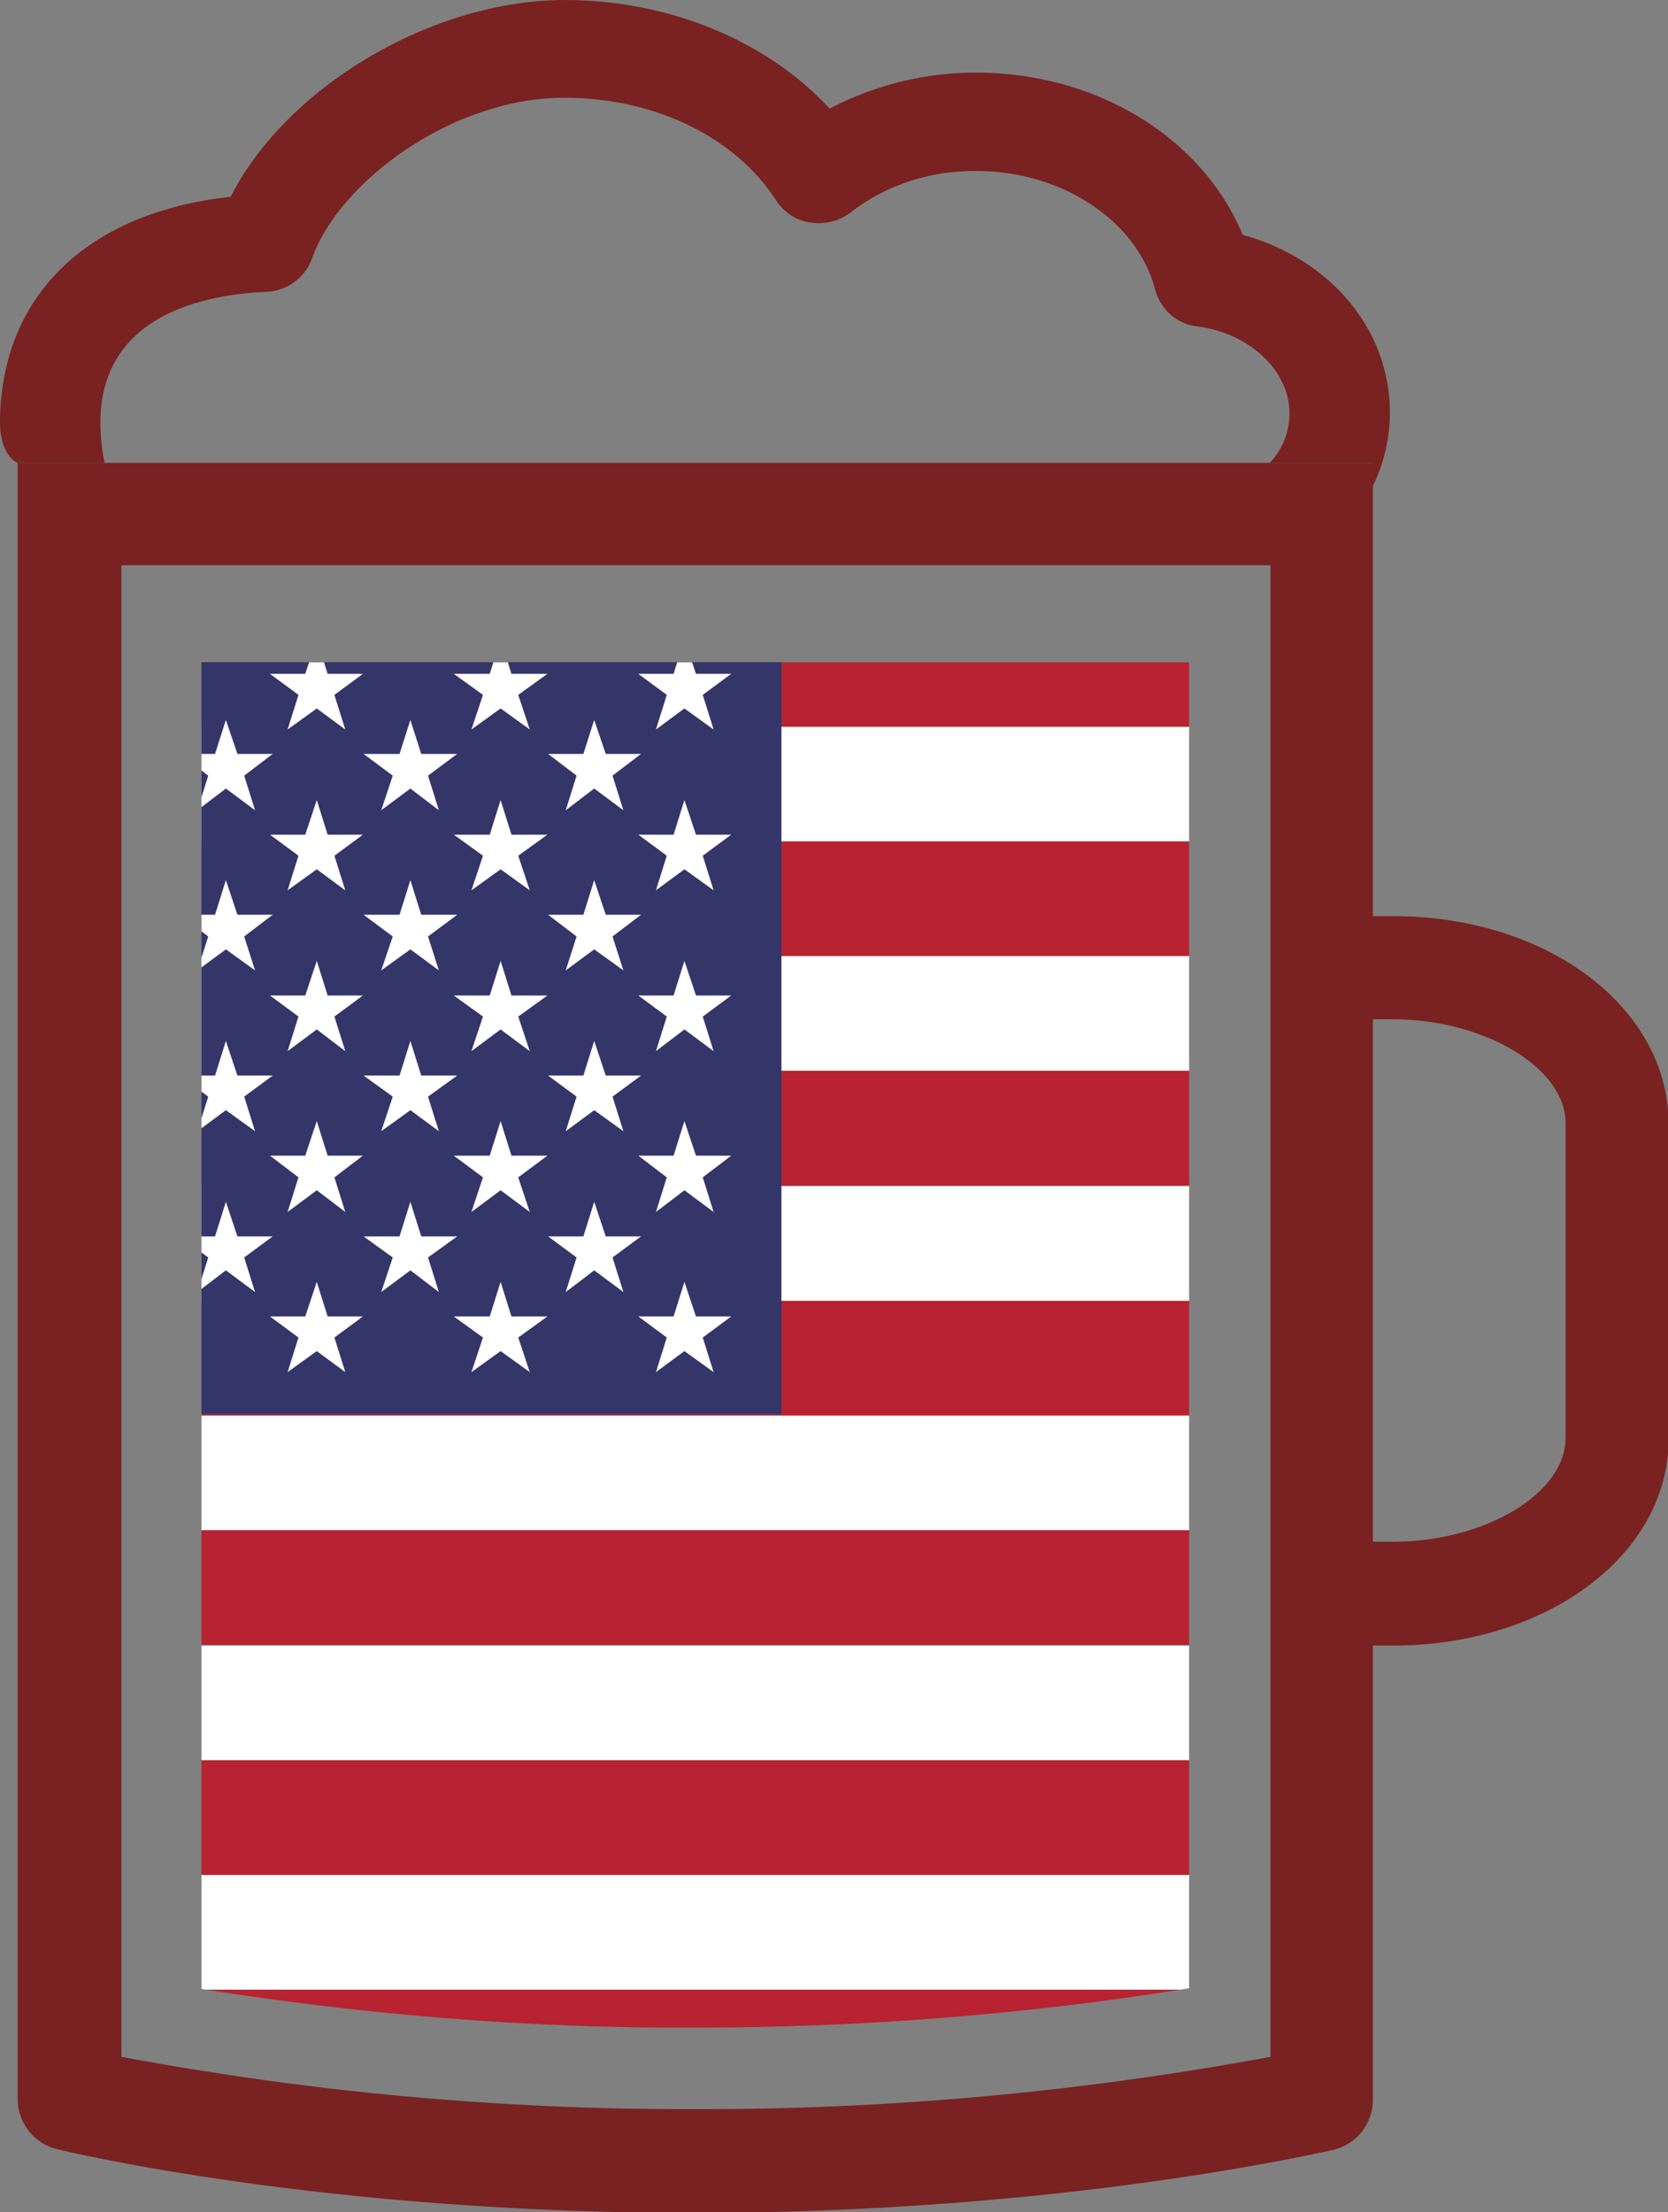 <?xml version="1.0" encoding="utf-8"?>
<!-- Generator: Adobe Illustrator 25.2.0, SVG Export Plug-In . SVG Version: 6.00 Build 0)  -->
<svg version="1.1" id="圖層_1" xmlns="http://www.w3.org/2000/svg" xmlns:xlink="http://www.w3.org/1999/xlink" x="0px" y="0px"
	 viewBox="0 0 245.9 326" style="enable-background:new 0 0 245.9 326;" xml:space="preserve">
<rect x="0" y="0" width="245.9" height="326" fill="#808080" stroke="none"/>
<style type="text/css">
	.st0{fill:#792221;}
	.st1{clip-path:url(#SVGID_2_);}
	.st2{fill:#B92230;}
	.st3{fill:#FFFFFF;}
	.st4{fill:#343669;}
</style>
<g id="圖層_2_1_">
	<g id="event">
		<g id="mug_us">
			<path id="glass" class="st0" d="M205.3,135h-2.9v-14.8l0,0V68.2H2.6v63.5l0,0v177.6c0,3.5,2.4,6.6,5.8,7.4
				c1.6,0.4,39.1,9.4,93.8,9.4s92.8-9,94.4-9.3c3.4-0.8,5.8-3.9,5.8-7.4v-66.9h2.9c22.8,0,40.7-13.4,40.7-30.5v-46.4
				C245.9,148.4,228.1,135,205.3,135z M102.3,310.8c-28.3,0.1-56.6-2.5-84.4-7.7V155.3l0,0v-72h169.4v70.5l0,0v149.3
				C159.2,308.3,130.7,310.9,102.3,310.8L102.3,310.8z M230.8,211.9c0,8.2-11.9,15.3-25.5,15.3h-2.9v-77h2.9
				c13.6,0,25.5,7.2,25.5,15.3V211.9z"/>
			<path id="foam" class="st0" d="M2.6,68.2h12.8c-0.4-2-0.6-4.1-0.6-6.2C15,46.3,30.3,43.4,39.3,43c3-0.1,5.7-2.1,6.7-4.9
				c3.9-11.2,20.6-23.7,37.2-23.7c13.3,0,25.2,5.8,31.2,15.1c1.1,1.8,3,3,5.1,3.3c2.1,0.3,4.2-0.2,5.9-1.5
				c5.3-4.1,11.9-6.2,18.6-6.1c12.6,0,23.7,7.4,26.3,17.5c0.8,2.9,3.2,5.1,6.2,5.4c7.8,1,13.6,6.6,13.6,12.8c0,2.7-1,5.3-2.9,7.3
				h15.1v3.6c1.7-3.4,2.6-7.2,2.6-11c0-12.2-8.7-22.6-21.7-26.2c-6-14.4-21.6-23.9-39.3-23.9c-7.5,0-14.9,1.8-21.6,5.3
				C113.1,6,98.6,0,83.3,0c-19.5,0-41,12.7-49.3,29C12.9,31.3,0.3,43.5,0,61.8C-0.1,67.3,2.6,68.2,2.6,68.2z"/>
			<g>
				<defs>
					<path id="SVGID_1_" d="M29.7,97.6v195.5c24,3.8,48.2,5.8,72.5,5.7c24.5,0,48.9-1.9,73.1-5.8V97.6H29.7z"/>
				</defs>
				<clipPath id="SVGID_2_">
					<use xlink:href="#SVGID_1_"  style="overflow:visible;"/>
				</clipPath>
				<g class="st1">
					<g id="flag_us_square">
						<rect x="-49.3" y="90.2" class="st2" width="300" height="16.9"/>
						<rect x="-49.3" y="107.1" class="st3" width="300" height="16.9"/>
						<rect x="-49.3" y="124" class="st2" width="300" height="16.9"/>
						<rect x="-49.3" y="140.9" class="st3" width="300" height="16.9"/>
						<rect x="-49.3" y="157.8" class="st2" width="300" height="16.9"/>
						<rect x="-49.3" y="174.8" class="st3" width="300" height="16.9"/>
						<rect x="-49.3" y="191.7" class="st2" width="300" height="16.9"/>
						<rect x="-49.3" y="208.6" class="st3" width="300" height="16.9"/>
						<rect x="-49.3" y="225.5" class="st2" width="300" height="16.9"/>
						<rect x="-49.3" y="293.2" class="st2" width="300" height="16.9"/>
						<rect x="-49.3" y="242.5" class="st3" width="300" height="16.9"/>
						<rect x="-49.3" y="259.4" class="st2" width="300" height="16.9"/>
						<rect x="-49.3" y="276.3" class="st3" width="300" height="16.9"/>
						<rect x="-49.3" y="90.2" class="st4" width="164.5" height="118.2"/>
						<polygon class="st3" points="-20.9,106.1 -19.3,111.1 -14.1,111.1 -18.3,114.3 -16.7,119.4 -20.9,116.2 -25.2,119.4 
							-23.6,114.3 -27.8,111.1 -22.6,111.1 						"/>
						<polygon class="st3" points="6.2,106.1 7.8,111.1 13.1,111.1 8.8,114.3 10.5,119.4 6.2,116.2 1.9,119.4 3.6,114.3 -0.7,111.1 
							4.6,111.1 						"/>
						<polygon class="st3" points="33.3,106.1 35,111.1 40.2,111.1 36,114.3 37.6,119.4 33.3,116.2 29.1,119.4 30.7,114.3 
							26.5,111.1 31.7,111.1 						"/>
						<polygon class="st3" points="60.5,106.1 62.1,111.1 67.4,111.1 63.1,114.3 64.7,119.4 60.5,116.2 56.2,119.4 57.9,114.3 
							53.6,111.1 58.9,111.1 						"/>
						<polygon class="st3" points="87.6,106.1 89.3,111.1 94.5,111.1 90.3,114.3 91.9,119.4 87.6,116.2 83.4,119.4 85,114.3 
							80.8,111.1 86,111.1 						"/>
						<polygon class="st3" points="-20.9,129.7 -19.3,134.8 -14.1,134.8 -18.3,138 -16.7,143 -20.9,139.9 -25.2,143 -23.6,138 
							-27.8,134.8 -22.6,134.8 						"/>
						<polygon class="st3" points="6.2,129.7 7.8,134.8 13.1,134.8 8.8,138 10.5,143 6.2,139.9 1.9,143 3.6,138 -0.7,134.8 
							4.6,134.8 						"/>
						<polygon class="st3" points="33.3,129.7 35,134.8 40.2,134.8 36,138 37.6,143 33.3,139.9 29.1,143 30.7,138 26.5,134.8 
							31.7,134.8 						"/>
						<polygon class="st3" points="60.5,129.7 62.1,134.8 67.4,134.8 63.1,138 64.7,143 60.5,139.9 56.2,143 57.9,138 53.6,134.8 
							58.9,134.8 						"/>
						<polygon class="st3" points="87.6,129.7 89.3,134.8 94.5,134.8 90.3,138 91.9,143 87.6,139.9 83.4,143 85,138 80.8,134.8 
							86,134.8 						"/>
						<polygon class="st3" points="-20.9,153.4 -19.3,158.5 -14.1,158.5 -18.3,161.6 -16.7,166.7 -20.9,163.6 -25.2,166.7 
							-23.6,161.6 -27.8,158.5 -22.6,158.5 						"/>
						<polygon class="st3" points="6.2,153.4 7.8,158.5 13.1,158.5 8.8,161.6 10.5,166.7 6.2,163.6 1.9,166.7 3.6,161.6 -0.7,158.5 
							4.6,158.5 						"/>
						<polygon class="st3" points="33.3,153.4 35,158.5 40.2,158.5 36,161.6 37.6,166.7 33.3,163.6 29.1,166.7 30.7,161.6 
							26.5,158.5 31.7,158.5 						"/>
						<polygon class="st3" points="60.5,153.4 62.1,158.5 67.4,158.5 63.1,161.6 64.7,166.7 60.5,163.6 56.2,166.7 57.9,161.6 
							53.6,158.5 58.9,158.5 						"/>
						<polygon class="st3" points="87.6,153.4 89.3,158.5 94.5,158.5 90.3,161.6 91.9,166.7 87.6,163.6 83.4,166.7 85,161.6 
							80.8,158.5 86,158.5 						"/>
						<polygon class="st3" points="-20.9,177.1 -19.3,182.2 -14.1,182.2 -18.3,185.3 -16.7,190.4 -20.9,187.2 -25.2,190.4 
							-23.6,185.3 -27.8,182.2 -22.6,182.2 						"/>
						<polygon class="st3" points="6.2,177.1 7.8,182.2 13.1,182.2 8.8,185.3 10.5,190.4 6.2,187.2 1.9,190.4 3.6,185.3 -0.7,182.2 
							4.6,182.2 						"/>
						<polygon class="st3" points="33.3,177.1 35,182.2 40.2,182.2 36,185.3 37.6,190.4 33.3,187.2 29.1,190.4 30.7,185.3 
							26.5,182.2 31.7,182.2 						"/>
						<polygon class="st3" points="60.5,177.1 62.1,182.2 67.4,182.2 63.1,185.3 64.7,190.4 60.5,187.2 56.2,190.4 57.9,185.3 
							53.6,182.2 58.9,182.2 						"/>
						<polygon class="st3" points="87.6,177.1 89.3,182.2 94.5,182.2 90.3,185.3 91.9,190.4 87.6,187.2 83.4,190.4 85,185.3 
							80.8,182.2 86,182.2 						"/>
						<polygon class="st3" points="-34.8,94.2 -33.2,99.3 -27.9,99.3 -32.2,102.4 -30.5,107.5 -34.8,104.4 -39,107.5 -37.4,102.4 
							-41.7,99.3 -36.4,99.3 						"/>
						<polygon class="st3" points="-7.6,94.2 -6,99.3 -0.7,99.3 -5,102.4 -3.4,107.5 -7.6,104.4 -11.9,107.5 -10.3,102.4 
							-14.5,99.3 -9.3,99.3 						"/>
						<polygon class="st3" points="19.5,94.2 21.1,99.3 26.4,99.3 22.1,102.4 23.8,107.5 19.5,104.4 15.3,107.5 16.9,102.4 
							12.6,99.3 17.9,99.3 						"/>
						<polygon class="st3" points="46.7,94.2 48.3,99.3 53.5,99.3 49.3,102.4 50.9,107.5 46.7,104.4 42.4,107.5 44,102.4 39.8,99.3 
							45,99.3 						"/>
						<polygon class="st3" points="73.8,94.2 75.4,99.3 80.7,99.3 76.4,102.4 78.1,107.5 73.8,104.4 69.5,107.5 71.2,102.4 
							66.9,99.3 72.2,99.3 						"/>
						<polygon class="st3" points="100.9,94.2 102.6,99.3 107.8,99.3 103.6,102.4 105.2,107.5 100.9,104.4 96.7,107.5 98.3,102.4 
							94.1,99.3 99.3,99.3 						"/>
						<polygon class="st3" points="-34.8,117.9 -33.2,123 -27.9,123 -32.2,126.1 -30.5,131.2 -34.8,128.1 -39,131.2 -37.4,126.1 
							-41.7,123 -36.4,123 						"/>
						<polygon class="st3" points="-7.6,117.9 -6,123 -0.7,123 -5,126.1 -3.4,131.2 -7.6,128.1 -11.9,131.2 -10.3,126.1 -14.5,123 
							-9.3,123 						"/>
						<polygon class="st3" points="19.5,117.9 21.1,123 26.4,123 22.1,126.1 23.8,131.2 19.5,128.1 15.3,131.2 16.9,126.1 12.6,123 
							17.9,123 						"/>
						<polygon class="st3" points="46.7,117.9 48.3,123 53.5,123 49.3,126.1 50.9,131.2 46.7,128.1 42.4,131.2 44,126.1 39.8,123 
							45,123 						"/>
						<polygon class="st3" points="73.8,117.9 75.4,123 80.7,123 76.4,126.1 78.1,131.2 73.8,128.1 69.5,131.2 71.2,126.1 66.9,123 
							72.2,123 						"/>
						<polygon class="st3" points="100.9,117.9 102.6,123 107.8,123 103.6,126.1 105.2,131.2 100.9,128.1 96.7,131.2 98.3,126.1 
							94.1,123 99.3,123 						"/>
						<polygon class="st3" points="-34.8,141.6 -33.2,146.7 -27.9,146.7 -32.2,149.8 -30.5,154.9 -34.8,151.7 -39,154.9 
							-37.4,149.8 -41.7,146.7 -36.4,146.7 						"/>
						<polygon class="st3" points="-7.6,141.6 -6,146.7 -0.7,146.7 -5,149.8 -3.4,154.9 -7.6,151.7 -11.9,154.9 -10.3,149.8 
							-14.5,146.7 -9.3,146.7 						"/>
						<polygon class="st3" points="19.5,141.6 21.1,146.7 26.4,146.7 22.1,149.8 23.8,154.9 19.5,151.7 15.3,154.9 16.9,149.8 
							12.6,146.7 17.9,146.7 						"/>
						<polygon class="st3" points="46.7,141.6 48.3,146.7 53.5,146.7 49.3,149.8 50.9,154.9 46.7,151.7 42.4,154.9 44,149.8 
							39.8,146.7 45,146.7 						"/>
						<polygon class="st3" points="73.8,141.6 75.4,146.7 80.7,146.7 76.4,149.8 78.1,154.9 73.8,151.7 69.5,154.9 71.2,149.8 
							66.9,146.7 72.2,146.7 						"/>
						<polygon class="st3" points="100.9,141.6 102.6,146.7 107.8,146.7 103.6,149.8 105.2,154.9 100.9,151.7 96.7,154.9 
							98.3,149.8 94.1,146.7 99.3,146.7 						"/>
						<polygon class="st3" points="-34.8,165.2 -33.2,170.3 -27.9,170.3 -32.2,173.5 -30.5,178.6 -34.8,175.4 -39,178.6 
							-37.4,173.5 -41.7,170.3 -36.4,170.3 						"/>
						<polygon class="st3" points="-7.6,165.2 -6,170.3 -0.7,170.3 -5,173.5 -3.4,178.6 -7.6,175.4 -11.9,178.6 -10.3,173.5 
							-14.5,170.3 -9.3,170.3 						"/>
						<polygon class="st3" points="19.5,165.2 21.1,170.3 26.4,170.3 22.1,173.5 23.8,178.6 19.5,175.4 15.3,178.6 16.9,173.5 
							12.6,170.3 17.9,170.3 						"/>
						<polygon class="st3" points="46.7,165.2 48.3,170.3 53.5,170.3 49.3,173.5 50.9,178.6 46.7,175.4 42.4,178.6 44,173.5 
							39.8,170.3 45,170.3 						"/>
						<polygon class="st3" points="73.8,165.2 75.4,170.3 80.7,170.3 76.4,173.5 78.1,178.6 73.8,175.4 69.5,178.6 71.2,173.5 
							66.9,170.3 72.2,170.3 						"/>
						<polygon class="st3" points="100.9,165.2 102.6,170.3 107.8,170.3 103.6,173.5 105.2,178.6 100.9,175.4 96.7,178.6 
							98.3,173.5 94.1,170.3 99.3,170.3 						"/>
						<polygon class="st3" points="-34.8,188.9 -33.2,194 -27.9,194 -32.2,197.1 -30.5,202.2 -34.8,199.1 -39,202.2 -37.4,197.1 
							-41.7,194 -36.4,194 						"/>
						<polygon class="st3" points="-7.6,188.9 -6,194 -0.7,194 -5,197.1 -3.4,202.2 -7.6,199.1 -11.9,202.2 -10.3,197.1 -14.5,194 
							-9.3,194 						"/>
						<polygon class="st3" points="19.5,188.9 21.1,194 26.4,194 22.1,197.1 23.8,202.2 19.5,199.1 15.3,202.2 16.9,197.1 12.6,194 
							17.9,194 						"/>
						<polygon class="st3" points="46.7,188.9 48.3,194 53.5,194 49.3,197.1 50.9,202.2 46.7,199.1 42.4,202.2 44,197.1 39.8,194 
							45,194 						"/>
						<polygon class="st3" points="73.8,188.9 75.4,194 80.7,194 76.4,197.1 78.1,202.2 73.8,199.1 69.5,202.2 71.2,197.1 66.9,194 
							72.2,194 						"/>
						<polygon class="st3" points="100.9,188.9 102.6,194 107.8,194 103.6,197.1 105.2,202.2 100.9,199.1 96.7,202.2 98.3,197.1 
							94.1,194 99.3,194 						"/>
					</g>
				</g>
			</g>
		</g>
	</g>
</g>
</svg>
